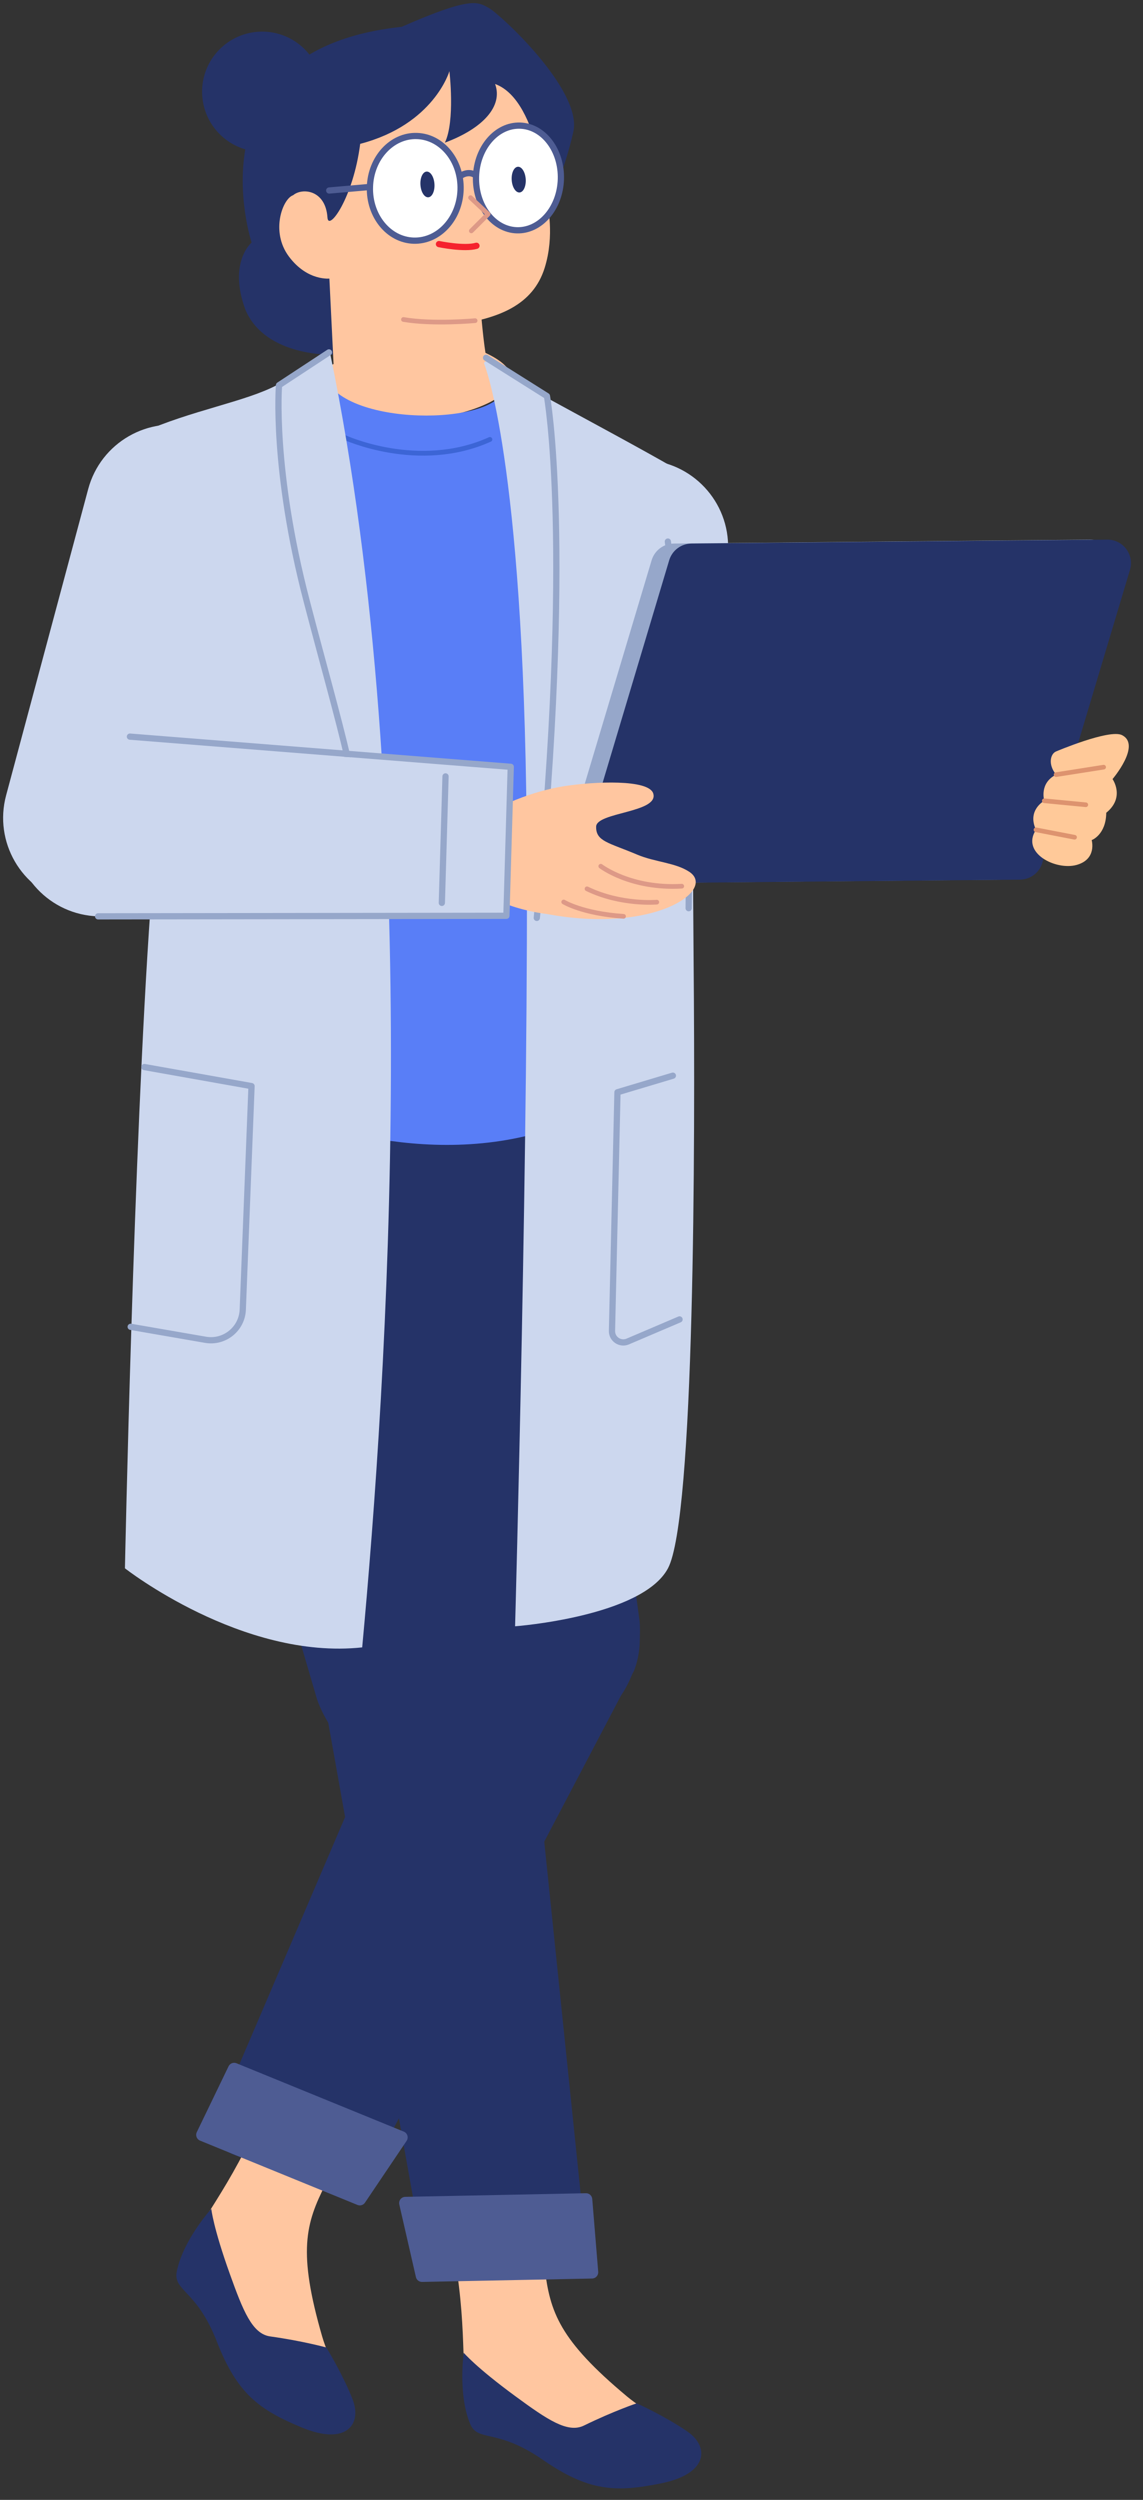 <?xml version="1.0" encoding="utf-8"?>
<svg width="155px" height="339px" viewBox="0 0 155 339" version="1.1" xmlns:xlink="http://www.w3.org/1999/xlink" xmlns="http://www.w3.org/2000/svg">
  <rect x="0" y="0" width="155" height="339" fill="#333333" stroke="none"/>
  <desc>Created with Lunacy</desc>
  <defs>
    <path d="M0 0L32.41 0L32.41 18.388L0 18.388L0 0Z" transform="translate(0.48 0.234)" id="path_1" />
    <path d="M0 0L74.645 0L74.645 46.637L0 46.637L0 0Z" transform="translate(0.427 0.676)" id="path_2" />
    <clipPath id="mask_1">
      <use xlink:href="#path_1" />
    </clipPath>
    <clipPath id="mask_2">
      <use xlink:href="#path_2" />
    </clipPath>
  </defs>
  <g id="分组" transform="translate(0.423 0.423)">
    <path d="M11.423 60.889L11.423 60.889C4.911 60.682 -0.2 55.235 0.006 48.724L1.189 11.424C1.395 4.911 6.842 -0.2 13.354 0.006C19.866 0.213 24.978 5.659 24.771 12.171L23.588 49.471C23.382 55.983 17.935 61.095 11.423 60.889" transform="translate(73.54 61.933)" id="Fill-1" fill="#CCD7EE" stroke="none" />
    <path d="M6.55 0.033C2.302 0.436 -0.676 4.404 0.133 8.592C1.516 15.753 3.502 26.79 4.773 37.137C5.912 46.411 4.85 52.868 6.804 55.195C8.911 57.704 12.981 55.3 16.531 58.482C20.081 61.665 22.647 64.115 31.745 61.709C42.384 58.894 32.749 56.428 27.553 52.091C18.38 44.435 17.145 40.674 16.407 34.758C14.891 22.643 14.521 13.266 14.46 7.14C14.417 2.913 10.757 -0.366 6.55 0.033" transform="translate(57.036 272.448)" id="Fill-3" fill="#FFC6A0" stroke="none" />
    <g id="分组" transform="translate(61.791 318.396)">
      <path d="M0 0L32.41 0L32.41 18.388L0 18.388L0 0Z" transform="translate(0.48 0.234)" id="Clip-6" fill="none" stroke="none" />
      <g clip-path="url(#mask_1)">
        <path d="M0.196 0C0.196 0 1.799 1.933 7.227 5.914C11.51 9.054 14.286 10.947 16.494 9.868C20.523 7.897 23.648 6.851 23.648 6.851C23.648 6.851 27.564 8.626 30.542 10.691C33.518 12.756 33.341 16.386 27.048 17.686C20.754 18.984 17.09 18.784 10.858 14.473C4.625 10.159 2.102 12.187 1.044 9.599C-0.609 5.552 0.196 0 0.196 0" transform="translate(0.48 0.234)" id="Fill-5" fill="#253368" stroke="none" />
      </g>
    </g>
    <path d="M13.765 65.241L0.594 20.279C-2.01 10.945 4.224 1.461 13.824 0.149C22.133 -0.987 29.906 4.493 31.629 12.701L41.309 58.823C41.309 58.823 44.787 71.811 31.016 74.889C17.624 77.883 13.765 65.241 13.765 65.241" transform="translate(28.788 164.712)" id="Fill-7" fill="#253368" stroke="none" />
    <path d="M0.044 13.721L14.697 95.775C15.047 97.736 16.773 99.151 18.764 99.111L32.826 98.829C35.194 98.782 37.017 96.721 36.773 94.364L28.308 12.519C28.308 12.519 27.392 -1.447 12.485 0.123C-1.419 1.587 0.044 13.721 0.044 13.721" transform="translate(42.231 209.301)" id="Fill-9" fill="#253368" stroke="none" />
    <path d="M3.118 12.028L26.17 11.567C26.659 11.557 27.037 11.138 26.997 10.651L26.189 0.777C26.152 0.331 25.776 -0.009 25.328 0L0.83 0.491C0.294 0.501 -0.098 1.002 0.022 1.525L2.276 11.371C2.365 11.762 2.716 12.037 3.118 12.028" transform="translate(53.702 296.993)" id="Fill-11" fill="#4E5C93" stroke="none" />
    <path d="M30.674 0.886C26.93 -1.157 22.24 0.465 20.567 4.389C17.706 11.098 13.176 21.356 8.438 30.643C4.193 38.966 -0.302 43.723 0.016 46.745C0.359 50.003 5.077 50.288 6.238 54.912C7.399 59.536 8.155 63.003 17.041 66.1C27.433 69.721 20.828 62.285 18.949 55.785C15.632 44.305 16.712 40.497 19.41 35.181C24.935 24.293 29.875 16.315 33.253 11.203C35.584 7.677 34.385 2.91 30.674 0.886" transform="translate(24.308 260.605)" id="Fill-13" fill="#FFC6A0" stroke="none" />
    <path d="M4.735 0C4.735 0 4.981 2.5 7.253 8.836C9.045 13.835 10.287 16.958 12.72 17.299C17.162 17.92 20.337 18.802 20.337 18.802C20.337 18.802 22.589 22.465 23.901 25.842C25.212 29.22 23.034 32.129 17.091 29.683C11.148 27.237 8.224 25.023 5.472 17.96C2.72 10.898 -0.506 11.167 0.067 8.429C0.961 4.15 4.735 0 4.735 0" transform="translate(23.495 299.111)" id="Fill-15" fill="#253368" stroke="none" />
    <path d="M38.148 60.034L31.789 13.617C30.351 4.034 20.785 -2.074 11.488 0.652C3.439 3.012 -1.414 11.191 0.368 19.386L10.387 65.435C10.387 65.435 12.522 78.71 26.348 75.891C39.794 73.148 38.148 60.034 38.148 60.034" transform="translate(48.153 159.284)" id="Fill-17" fill="#253368" stroke="none" />
    <path d="M56.878 17.188L21.023 85.446C20.165 87.078 18.138 87.826 16.243 87.21L2.867 82.863C0.614 82.131 -0.58 79.778 0.28 77.766L30.163 7.89C30.163 7.89 34.755 -4.188 48.597 1.543C61.508 6.889 56.878 17.188 56.878 17.188" transform="translate(28.653 208.998)" id="Fill-19" fill="#253368" stroke="none" />
    <path d="M21.871 19.275L0.526 10.553C0.074 10.368 -0.128 9.84 0.085 9.401L4.391 0.478C4.584 0.075 5.058 -0.106 5.472 0.063L28.155 9.332C28.652 9.535 28.836 10.143 28.536 10.588L22.893 18.964C22.669 19.297 22.241 19.427 21.871 19.275" transform="translate(26.179 279.306)" id="Fill-21" fill="#4E5C93" stroke="none" />
    <path d="M33.842 48.739L54.094 29.496C55.819 28.202 56.724 26.088 56.474 23.946L58.162 0L0.295 0.917L0 26.265C-0.018 27.841 0.579 29.357 1.659 30.503C4.977 34.02 13.292 41.01 27.756 48.535C29.719 49.556 32.127 50.135 33.842 48.739" transform="translate(32.258 152.553)" id="Fill-23" fill="#253368" stroke="none" />
    <path d="M52.422 0L0 1.076" transform="translate(36.585 159.91)" id="Stroke-25" fill="none" stroke="#253368" stroke-width="0.649" stroke-linecap="round" stroke-linejoin="round" />
    <path d="M0.35 0L0.496 7.148" transform="translate(58.487 153.378)" id="Stroke-27" fill="none" stroke="#253368" stroke-width="0.649" stroke-linecap="round" stroke-linejoin="round" />
    <path d="M4.85 17.494C4.85 17.494 1.711 0.151 23.712 0C36.017 0.741 36.657 21.109 36.657 21.109C36.657 21.109 37.706 25.343 36.301 29.814C34.726 34.821 30.127 36.683 23.996 37.517C12.539 37.633 7.644 31.552 7.644 31.552C7.644 31.552 -0.206 32.5 0.004 22.56C0.261 13.337 4.85 17.494 4.85 17.494" transform="translate(37.132 6.105)" id="Fill-29" fill="#FFC6A0" stroke="none" />
    <path d="M16.277 7.614C16.573 12.103 13.172 15.983 8.681 16.277C4.192 16.572 0.313 13.172 0.018 8.682C-0.278 4.192 3.123 0.313 7.614 0.018C12.103 -0.277 15.982 3.123 16.277 7.614" transform="translate(26.983 3.864)" id="Fill-31" fill="#253368" stroke="none" />
    <path d="M41.742 27.852C41.742 27.852 44.109 23.047 45.349 17.422C46.589 11.798 35.359 1.449 33.876 0.653C32.393 -0.144 31.623 -0.988 22.064 3.216C-6.93 6.29 1.716 32.471 1.716 32.471C1.716 32.471 -1.509 35.144 0.883 41.602C3.631 48.038 12.745 47.669 12.745 47.669L12.386 37.344C12.386 37.344 9.325 37.777 6.776 34.368C4.228 30.96 5.944 26.501 7.345 26.051C8.55 25.017 11.752 25.284 12.003 29.089C12.129 31.005 15.493 26.472 16.44 19.085C26.46 16.46 28.538 9.229 28.538 9.229C28.538 9.229 29.339 15.971 27.924 18.925C33.16 16.971 35.822 13.936 34.733 10.967C40.962 13.24 41.742 27.852 41.742 27.852" transform="translate(31.982 0)" id="Fill-33" fill="#253368" stroke="none" />
    <path d="M2.995 16.236L2.242 0.853L22.307 0C22.307 0 22.919 10.496 23.596 14.726C37.108 21.041 7.974 28.369 0.625 20.731C-1.644 18.372 2.995 16.236 2.995 16.236" transform="translate(41.816 32.702)" id="Fill-35" fill="#FFC6A0" stroke="none" />
    <path d="M12.294 7.285C12.174 11.204 9.327 14.297 5.932 14.194C2.54 14.091 -0.115 10.829 0.004 6.911C0.124 2.992 2.971 -0.102 6.366 0.003C9.759 0.106 12.414 3.366 12.294 7.285" transform="translate(49.739 18.018)" id="Fill-37" fill="#FFFFFF" stroke="none" />
    <path d="M12.294 7.285C12.174 11.204 9.327 14.297 5.932 14.194C2.54 14.091 -0.115 10.829 0.004 6.911C0.124 2.992 2.971 -0.102 6.366 0.003C9.759 0.106 12.414 3.366 12.294 7.285Z" transform="translate(49.739 18.018)" id="Stroke-39" fill="none" stroke="#4E5C93" stroke-width="0.846" stroke-linecap="round" stroke-linejoin="round" />
    <path d="M11.511 7.273C11.391 11.192 8.719 14.291 5.542 14.194C2.364 14.097 -0.114 10.842 0.004 6.923C0.124 3.004 2.797 -0.095 5.974 0.002C9.152 0.099 11.631 3.354 11.511 7.273" transform="translate(64.124 16.611)" id="Fill-41" fill="#FFFFFF" stroke="none" />
    <path d="M11.511 7.273C11.391 11.192 8.719 14.291 5.542 14.194C2.364 14.097 -0.114 10.842 0.004 6.923C0.124 3.004 2.797 -0.095 5.974 0.002C9.152 0.099 11.631 3.354 11.511 7.273Z" transform="translate(64.124 16.611)" id="Stroke-43" fill="none" stroke="#4E5C93" stroke-width="0.846" stroke-linecap="round" stroke-linejoin="round" />
    <path d="M0 0L2.376 2.232L0.101 4.507" transform="translate(63.391 26.381)" id="Stroke-45" fill="none" stroke="#DD9987" stroke-width="0.635" stroke-linecap="round" stroke-linejoin="round" />
    <path d="M0 0.224C0 0.224 3.426 0.938 5.083 0.454" transform="translate(59.105 32.454)" id="Stroke-47" fill="none" stroke="#F5222D" stroke-width="0.846" stroke-linecap="round" stroke-linejoin="round" />
    <g id="分组" transform="translate(61.791 22.139)">
      <path d="M0 0.619C0 0.619 1.023 -0.165 2.022 0.486" transform="translate(0.213 0.689)" id="Fill-49" fill="#FFFFFF" stroke="none" />
      <path d="M0 0.619C0 0.619 1.023 -0.165 2.022 0.486" transform="translate(0.213 0.689)" id="Stroke-51" fill="none" stroke="#4E5C93" stroke-width="0.846" stroke-linecap="round" stroke-linejoin="round" />
    </g>
    <path d="M9.723 0.404C9.723 0.404 4.027 0.937 0 0.246" transform="translate(54.287 42.656)" id="Stroke-52" fill="none" stroke="#DD9987" stroke-width="0.635" stroke-linecap="round" stroke-linejoin="round" />
    <path d="M1.909 1.682C1.972 2.645 1.597 3.455 1.073 3.489C0.547 3.523 0.07 2.771 0.007 1.807C-0.056 0.844 0.318 0.036 0.843 0.001C1.368 -0.034 1.846 0.719 1.909 1.682" transform="translate(56.584 22.844)" id="Fill-54" fill="#253368" stroke="none" />
    <path d="M1.91 1.682C1.972 2.645 1.598 3.455 1.073 3.489C0.548 3.523 0.07 2.771 0.007 1.807C-0.056 0.844 0.318 0.036 0.844 0.001C1.369 -0.034 1.846 0.719 1.91 1.682" transform="translate(68.96 22.19)" id="Fill-56" fill="#253368" stroke="none" />
    <g id="分组" transform="translate(44.015 24.678)">
      <path d="M5.522 0.182L0 0.664" transform="translate(0.206 0.069)" id="Fill-58" fill="#FFFFFF" stroke="none" />
      <path d="M5.522 0.182L0 0.664" transform="translate(0.206 0.069)" id="Stroke-60" fill="none" stroke="#4E5C93" stroke-width="0.846" stroke-linecap="round" stroke-linejoin="round" />
    </g>
    <path d="M30.834 1.102L29.878 1.065C30.492 6.821 8.812 7.309 5.572 0.588C5.49 0.417 5.425 0.256 5.372 0.103L2.733 0L0 100.066C0 100.066 18.752 108.434 36.975 101.939C46.148 22.16 30.834 1.102 30.834 1.102" transform="translate(38.213 50.425)" id="Fill-61" fill="#597EF7" stroke="none" />
    <path d="M0 0C0 0 10.072 4.688 19.785 0.3" transform="translate(46.228 58.866)" id="Stroke-63" fill="none" stroke="#3C65D6" stroke-width="0.649" stroke-linecap="round" stroke-linejoin="round" />
    <path d="M0.003 0.296C0.003 0.296 5.323 13.069 5.769 62.797C6.122 102.404 4.206 171.532 4.206 171.532C4.206 171.532 21.443 170.24 24.94 163.667C28.546 156.891 28.644 106.664 28.415 81.336C27.999 35.207 29.521 24.773 25.792 14.451C21.495 11.967 14.693 8.315 8.048 4.69C6.434 3.81 3.629 1.443 2.604 0.875C-0.184 -0.665 0.003 0.296 0.003 0.296" transform="translate(65.221 48.581)" id="Fill-65" fill="#CCD7EE" stroke="none" />
    <path d="M0 0C0 0 3.193 23.977 2.82 49.721" transform="translate(90.145 73.015)" id="Stroke-67" fill="none" stroke="#96A7CA" stroke-width="0.846" stroke-linecap="round" stroke-linejoin="round" />
    <path d="M2.175 10.704C8.972 7.632 16.375 6.486 20.687 4.172C23.448 2.69 25.686 0.663 27.846 0C40.697 62.302 35.481 139.744 32.174 175.391C15.887 177.137 0 164.667 0 164.667C0 164.667 1.171 107.56 3.462 75.152C5.366 48.195 0.436 11.49 2.175 10.704" transform="translate(16.519 47.582)" id="Fill-69" fill="#CCD7EE" stroke="none" />
    <path d="M12.686 75.595C11.112 58.997 8.534 51.74 3.834 33.747C-0.866 15.754 0.077 4.45 0.077 4.45L6.85 0" transform="translate(37.337 47.364)" id="Stroke-71" fill="none" stroke="#96A7CA" stroke-width="0.846" stroke-linecap="round" stroke-linejoin="round" />
    <path d="M6.878 75.957C11.894 25.113 8.253 5.197 8.253 5.197L0 0" transform="translate(65.493 48.093)" id="Stroke-73" fill="none" stroke="#96A7CA" stroke-width="0.846" stroke-linecap="round" stroke-linejoin="round" />
    <path d="M1.859 0L16.389 2.585L15.2 32.9C15.097 35.51 12.719 37.433 10.145 36.986L0 35.227" transform="translate(17.299 144.275)" id="Stroke-75" fill="none" stroke="#96A7CA" stroke-width="0.846" stroke-linecap="round" stroke-linejoin="round" />
    <path d="M8.257 0L0.744 2.25L0 34.603C-0.026 35.718 1.11 36.488 2.137 36.05L9.162 33.053" transform="translate(82.567 145.445)" id="Stroke-77" fill="none" stroke="#96A7CA" stroke-width="0.846" stroke-linecap="round" stroke-linejoin="round" />
    <path d="M59.601 46.107L3.216 46.637C1.072 46.657 -0.479 44.595 0.136 42.541L12.023 2.801C12.424 1.464 13.648 0.543 15.043 0.53L71.43 0C73.574 -0.02 75.124 2.042 74.509 4.096L62.621 43.836C62.222 45.173 60.997 46.094 59.601 46.107" transform="translate(75.918 72.755)" id="Fill-79" fill="#96A7CA" stroke="none" />
    <g id="分组" transform="translate(77.873 72.079)">
      <path d="M0 0L74.645 0L74.645 46.637L0 46.637L0 0Z" transform="translate(0.427 0.676)" id="Clip-82" fill="none" stroke="none" />
      <g clip-path="url(#mask_2)">
        <path d="M59.601 46.107L3.216 46.637C1.072 46.657 -0.479 44.595 0.136 42.541L12.024 2.801C12.424 1.464 13.648 0.543 15.043 0.53L71.43 0C73.574 -0.02 75.124 2.042 74.51 4.096L62.621 43.836C62.222 45.173 60.997 46.094 59.601 46.107" transform="translate(0.427 0.676)" id="Fill-81" fill="#253368" stroke="none" />
      </g>
    </g>
    <path d="M3.215 2.373C3.215 2.373 10.48 -0.717 12.183 0.155C14.82 1.506 10.888 6.112 10.888 6.112C10.888 6.112 12.636 8.571 10.037 10.68C10.003 13.691 8.06 14.389 8.06 14.389C8.06 14.389 8.817 16.98 6.01 17.756C3.203 18.532 -1.565 16.141 0.507 12.991C-0.738 10.312 1.635 9.054 1.635 9.054C1.635 9.054 0.899 6.679 3.235 5.51C2.107 4.129 2.46 2.703 3.215 2.373" transform="translate(139.557 99.113)" id="Fill-83" fill="#FFC999" stroke="none" />
    <path d="M0 1.015L6.447 0" transform="translate(142.792 103.608)" id="Stroke-85" fill="none" stroke="#DD936F" stroke-width="0.628" stroke-linecap="round" stroke-linejoin="round" />
    <path d="M5.628 0.694L0 0.153" transform="translate(141.192 108.014)" id="Stroke-87" fill="none" stroke="#DD936F" stroke-width="0.628" stroke-linecap="round" stroke-linejoin="round" />
    <path d="M5.234 1.012L0 0" transform="translate(140.063 112.104)" id="Stroke-89" fill="none" stroke="#DD936F" stroke-width="0.628" stroke-linecap="round" stroke-linejoin="round" />
    <path d="M8.746 64.733L8.746 64.733C2.453 63.045 -1.282 56.577 0.405 50.284L11.536 8.747C13.222 2.453 19.691 -1.281 25.983 0.405C32.278 2.092 36.012 8.56 34.326 14.854L23.195 56.391C21.508 62.684 15.041 66.419 8.746 64.733" transform="translate(0 57.152)" id="Fill-91" fill="#CCD7EE" stroke="none" />
    <path d="M11.604 17.818C11.604 17.818 1.781 16.809 0.248 11.192C-1.141 6.105 3.766 4.108 3.766 4.108C3.766 4.108 8.33 1.351 14.191 0.464C18.053 -0.121 25.508 -0.488 26.089 1.499C26.847 4.089 18.385 4.014 18.34 5.977C18.294 7.992 20.042 8.137 23.906 9.775C26.322 10.798 29.105 10.856 30.986 12.114C34.666 14.573 26.212 20.558 11.604 17.818" transform="translate(62.078 105.695)" id="Fill-93" fill="#FFC6A0" stroke="none" />
    <path d="M0 0C0 0 4.054 3.115 10.983 2.709" transform="translate(81.046 117.041)" id="Stroke-95" fill="none" stroke="#DD9987" stroke-width="0.635" stroke-linecap="round" stroke-linejoin="round" />
    <path d="M9.462 1.809C9.462 1.809 4.61 2.241 0 0" transform="translate(79.18 120.106)" id="Stroke-97" fill="none" stroke="#DD9987" stroke-width="0.635" stroke-linecap="round" stroke-linejoin="round" />
    <path d="M0 0C0 0 2.507 1.56 8.113 1.949" transform="translate(76.02 121.891)" id="Stroke-99" fill="none" stroke="#DD9987" stroke-width="0.635" stroke-linecap="round" stroke-linejoin="round" />
    <path d="M67.11 3.305L66.52 23.504L11.453 23.589C4.94 23.399 -0.185 17.965 0.005 11.453C0.195 4.94 5.629 -0.185 12.142 0.005L67.11 3.305Z" transform="translate(1.432 100.251)" id="Fill-101" fill="#CCD7EE" stroke="none" />
    <path d="M4.312 0L55.955 4.095L55.365 24.296L0 24.371" transform="translate(12.884 99.469)" id="Stroke-103" fill="none" stroke="#96A7CA" stroke-width="0.846" stroke-linecap="round" stroke-linejoin="round" />
    <path d="M0.173 17.152L0.674 0" transform="translate(59.321 104.861)" id="Stroke-105" fill="none" stroke="#96A7CA" stroke-width="0.846" stroke-linecap="round" stroke-linejoin="round" />
  </g>
</svg>
